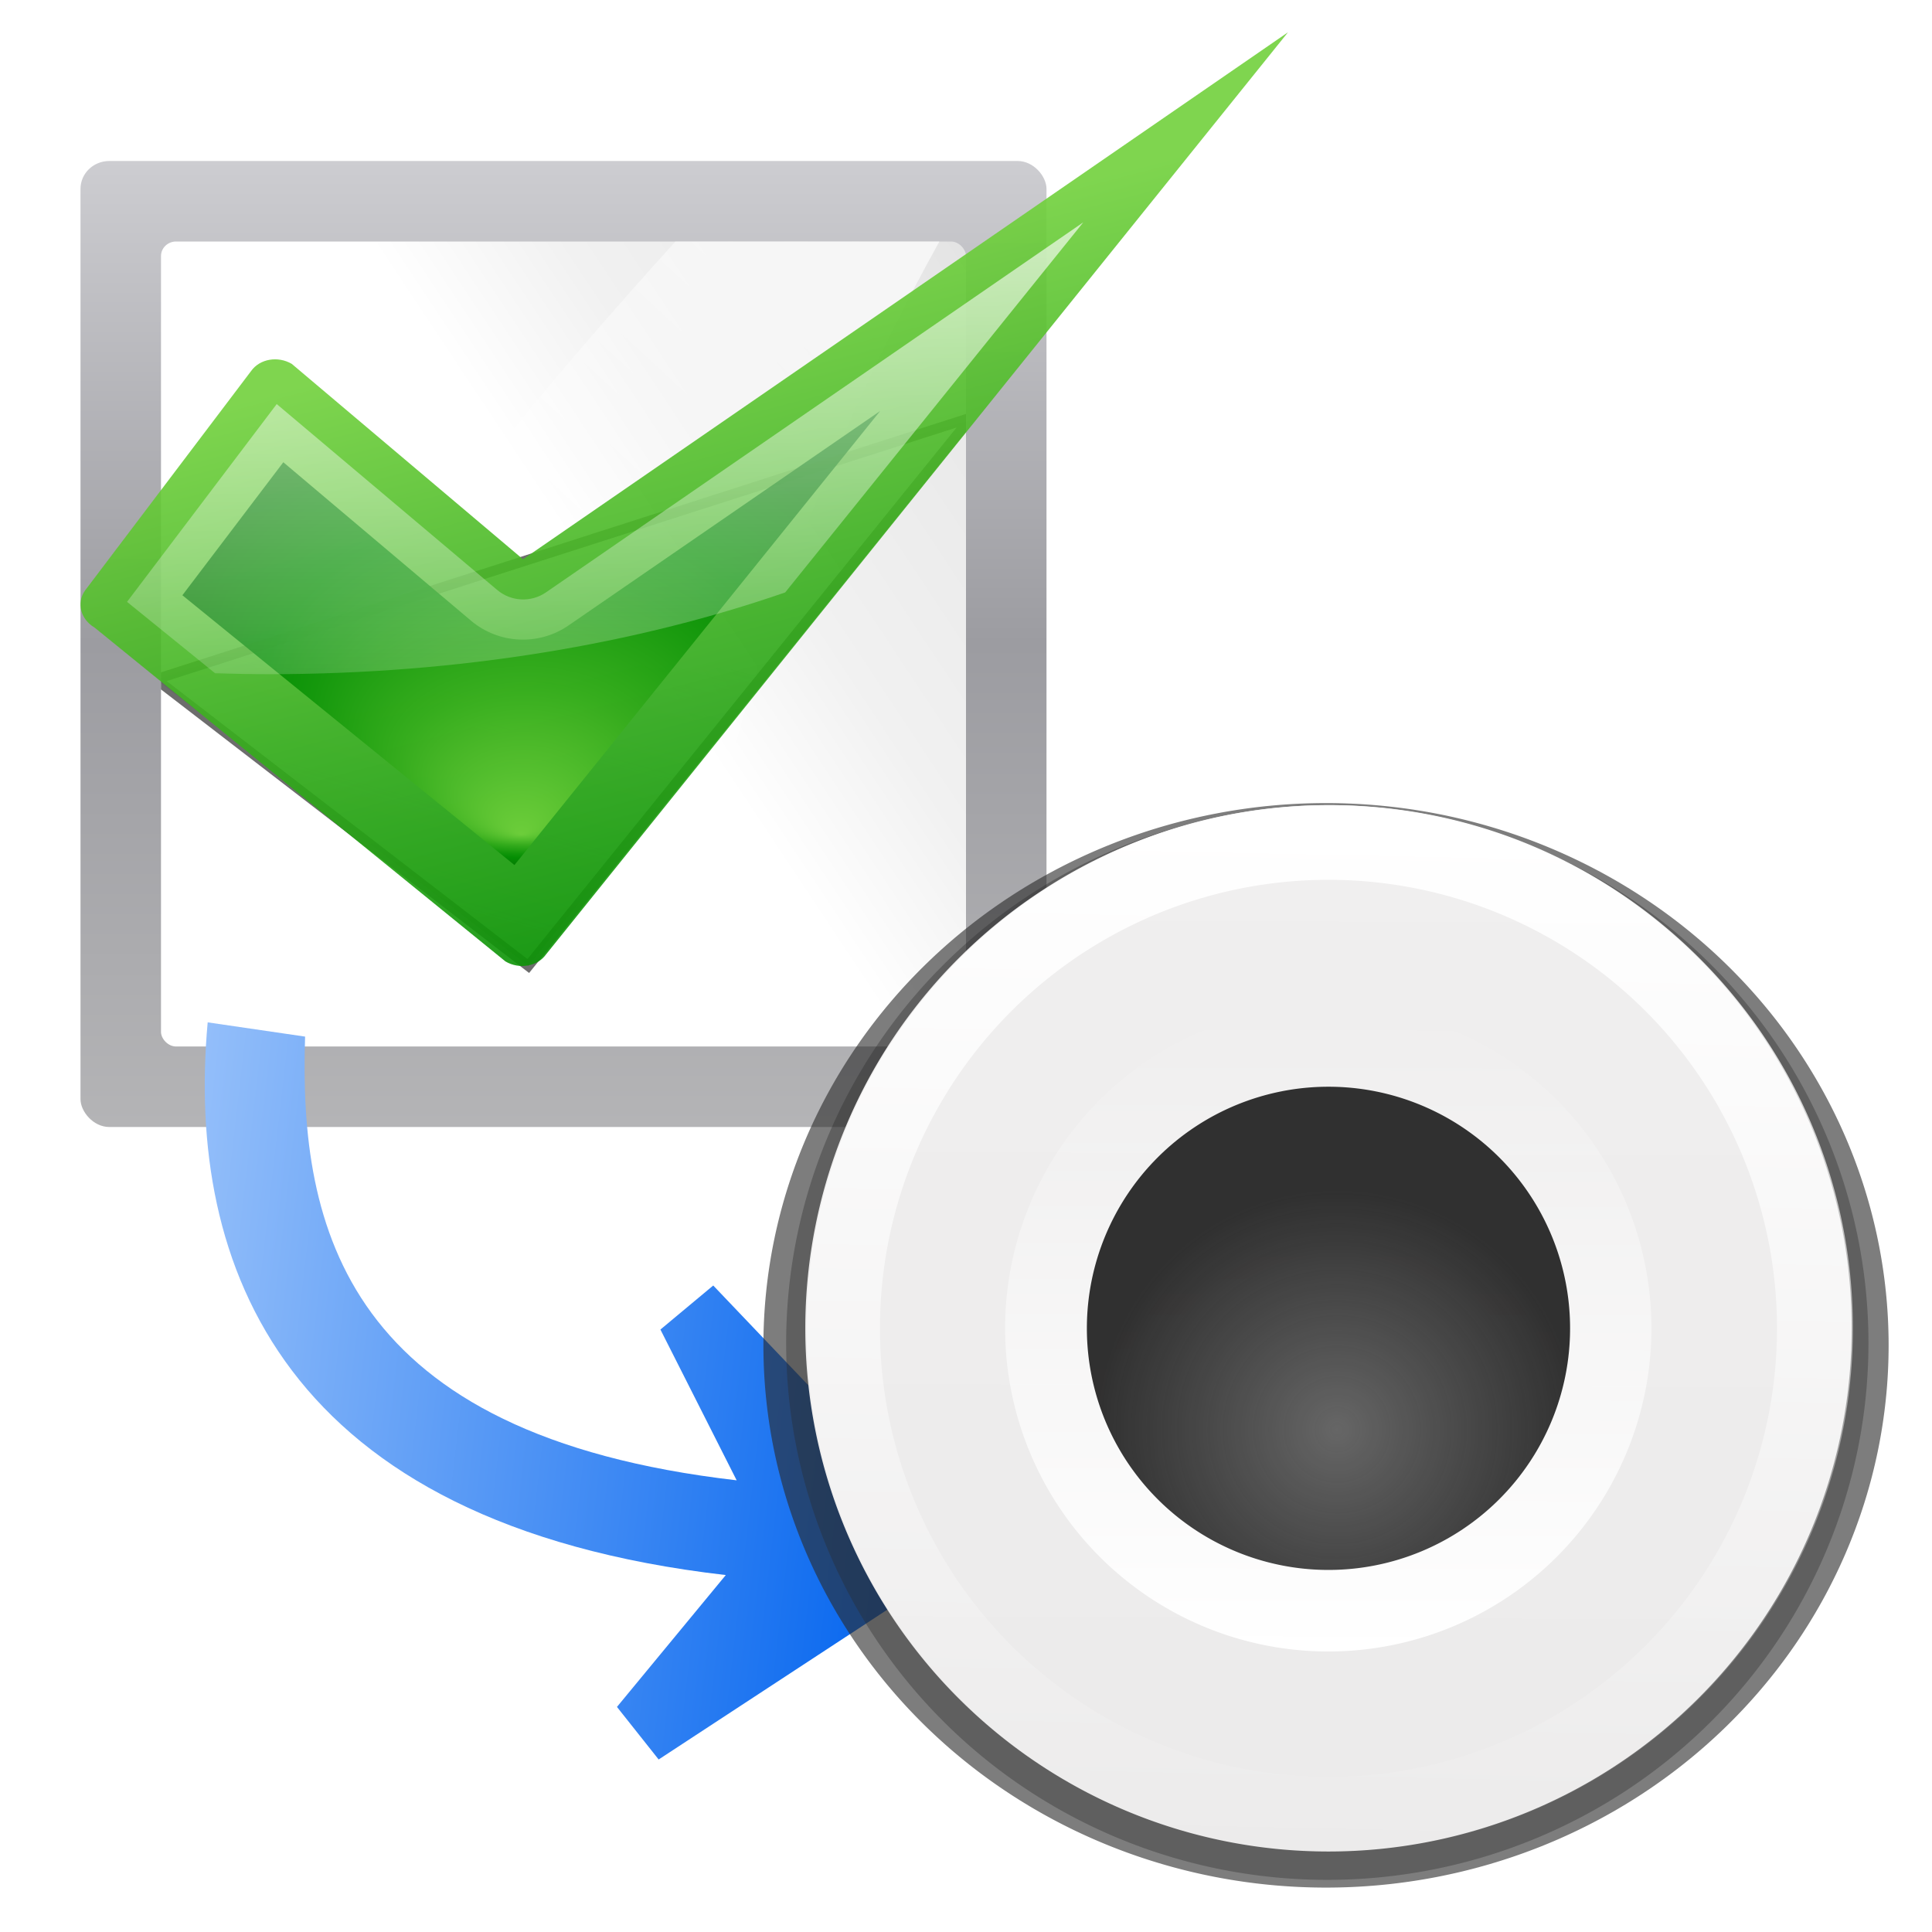 <svg height="24" viewBox="0 0 24 24" width="24" xmlns="http://www.w3.org/2000/svg" xmlns:xlink="http://www.w3.org/1999/xlink"><filter id="a" color-interpolation-filters="sRGB" height="1.048" width="1.048" x="-.024" y="-.024"><feGaussianBlur stdDeviation=".054"/></filter><filter id="b" color-interpolation-filters="sRGB" height="1.12" width="1.12" x="-.06" y="-.06"><feGaussianBlur stdDeviation=".136"/></filter><linearGradient id="c" gradientUnits="userSpaceOnUse" x1="3.626" x2="3.608" y1="-1.153" y2="3.43"><stop offset="0" stop-color="#f0efef"/><stop offset="1" stop-color="#ecebeb"/></linearGradient><linearGradient id="d" gradientUnits="userSpaceOnUse" x1="3.461" x2="3.353" xlink:href="#e" y1="-1.058" y2="4.025"/><linearGradient id="e"><stop offset="0" stop-color="#fff"/><stop offset="1" stop-color="#fff" stop-opacity="0"/></linearGradient><linearGradient id="f" gradientUnits="userSpaceOnUse" x1="3.402" x2="3.409" xlink:href="#e" y1="3.029" y2="-.137"/><radialGradient id="g" cx="3.41" cy="1.927" gradientUnits="userSpaceOnUse" r="1.191"><stop offset="0" stop-color="#666"/><stop offset="1" stop-color="#232323" stop-opacity=".938"/></radialGradient><linearGradient id="h" gradientTransform="matrix(.097 0 0 .156 1.694 -69.804)" gradientUnits="userSpaceOnUse" x1="399.775" x2="399.775" y1="1164.67" y2="549.061"><stop offset="0" stop-color="#b4b4b6"/><stop offset=".5" stop-color="#9c9ca1"/><stop offset="1" stop-color="#cdcdd1"/></linearGradient><linearGradient id="i" gradientTransform="matrix(.833 0 0 1.111 2.667 -7.111)" gradientUnits="userSpaceOnUse" x1="42.729" x2="124.092" y1="100" y2="28"><stop offset="0" stop-color="#fff"/><stop offset=".426" stop-color="#fff"/><stop offset=".589" stop-color="#f1f1f1"/><stop offset=".802" stop-color="#eaeaea"/><stop offset="1" stop-color="#dfdfdf"/></linearGradient><linearGradient id="j" gradientTransform="matrix(1.998 0 0 2.5 -115.725 -16)" gradientUnits="userSpaceOnUse" x1="102.311" x2="74.33" xlink:href="#e" y1="-5.83" y2="32"/><linearGradient id="k" gradientUnits="userSpaceOnUse" x1="43" x2="56" y1="108.75" y2="61.75"><stop offset="0" stop-color="#27951d"/><stop offset="1" stop-color="#27951d" stop-opacity="0"/></linearGradient><clipPath id="l"><rect height="80" rx="1.5" ry="1.444" width="80" x="16" y="24"/></clipPath><filter id="m" height="1.679" width="1.46" x="-.23" y="-.34"><feGaussianBlur stdDeviation="7.853"/></filter><linearGradient id="n" gradientUnits="userSpaceOnUse" x1="46.5" x2="72" xlink:href="#o" y1="-22.396" y2="74.104"/><radialGradient id="o" cx="48" cy="-.215" gradientTransform="matrix(.979 0 0 .973 133 20.876)" gradientUnits="userSpaceOnUse" r="55.148"><stop offset="0" stop-color="#72d13d"/><stop offset=".355" stop-color="#35ac1c"/><stop offset=".619" stop-color="#0f9508"/><stop offset=".757" stop-color="#008c00"/><stop offset="1" stop-color="#007a00"/></radialGradient><radialGradient id="p" cx="52.797" cy="63.406" fx="51.797" fy="93.372" gradientTransform="matrix(1 0 0 .651 0 22.145)" gradientUnits="userSpaceOnUse" r="34.672" xlink:href="#o"/><linearGradient id="q" gradientUnits="userSpaceOnUse" x1="64.189" x2="64.189" xlink:href="#e" y1="12.987" y2="83.759"/><linearGradient id="r" gradientTransform="matrix(.147 .017 .017 -.147 -6.086 21.405)" gradientUnits="userSpaceOnUse" x1="113.157" x2="39.268" y1="25.786" y2="25.786"><stop offset="0" stop-color="#0968ef"/><stop offset="1" stop-color="#aecffc"/></linearGradient><g transform="scale(.125)"><rect fill="url(#h)" height="96" rx="2.857" ry="2.769" width="96" x="8" y="16"/><g fill-rule="evenodd"><rect fill="url(#i)" height="80" rx="1.5" ry="1.444" width="80" x="16" y="24"/><path d="m67.126 24c-21.35 23.57-41.363 49.064-53.831 80h54.393c3.046-29.617 12.557-56.373 25.667-80z" fill="url(#j)"/><path clip-path="url(#l)" d="m96.5 41.5-44 54.5-37-28.5z" fill="url(#k)" filter="url(#m)" opacity=".757" stroke="#000"/></g><path d="m128 3.208-76.023 52.372-22.978-19.415c-1.376-.814-3.183-.51-4.046.71l-16.506 21.813c-.863 1.22-.438 2.857.939 3.671l40.843 33.186c1.376.814 3.183.51 4.046-.71z" fill="url(#n)" opacity=".906"/><path d="m87.469 40.844-30.969 21.312c-2.967 2.042-6.932 1.85-9.688-.469l-18.656-15.75-10.031 13.219 33 26.812z" fill="url(#p)" opacity=".906"/><path d="m107.656 22.094-53.406 36.781c-1.487 1.017-3.47.914-4.844-.25l-21.906-18.469-14.875 19.656 8.75 7.094c1.782.054 3.568.094 5.375.094 18.912 0 36.517-3.006 51.281-8.125z" fill="url(#q)" opacity=".757"/></g><path d="m12.054 19.32-3.872 2.537-.518-.653 1.352-1.638c-5.513-.636-6.711-3.848-6.436-6.866l1.21.177c-.078 2.378.499 4.951 5.361 5.512l-.947-1.873.656-.547z" fill="url(#r)" fill-rule="evenodd" stroke-width=".118"/><g transform="matrix(2.52 0 0 2.52 8.018 12.905)"><path d="m5.879 1.228a2.711 2.711 0 0 1 -2.711 2.711 2.711 2.711 0 0 1 -2.711-2.711 2.711 2.711 0 0 1 2.711-2.711 2.711 2.711 0 0 1 2.711 2.711z" fill="#2a2a2a" filter="url(#a)" opacity=".78" stroke-width=".192" transform="matrix(1.023 0 0 .986 .114 .3)"/><path d="m5.886 3.175a2.711 2.711 0 0 1 -2.711 2.711 2.711 2.711 0 0 1 -2.711-2.711 2.711 2.711 0 0 1 2.711-2.711 2.711 2.711 0 0 1 2.711 2.711z" fill="#2a2a2a" filter="url(#b)" opacity=".59" stroke-width=".192" transform="matrix(.984 0 0 .976 .237 -1.599)"/><path d="m5.946 1.427a2.579 2.579 0 0 1 -2.579 2.579 2.579 2.579 0 0 1 -2.579-2.579 2.579 2.579 0 0 1 2.579-2.579 2.579 2.579 0 0 1 2.579 2.579z" fill="url(#c)" stroke-width=".203"/><path d="m3.373-1.152c-1.424-0-2.579 1.155-2.579 2.579-0 1.424 1.155 2.579 2.579 2.579 1.424 0 2.579-1.155 2.579-2.579 0-1.424-1.155-2.579-2.579-2.579zm-.006.368a2.211 2.211 0 0 1 2.211 2.211 2.211 2.211 0 0 1 -2.211 2.211 2.211 2.211 0 0 1 -2.211-2.211 2.211 2.211 0 0 1 2.211-2.211z" fill="url(#d)" stroke-width=".203"/><path d="m4.959 1.427a1.593 1.593 0 0 1 -1.593 1.593 1.593 1.593 0 0 1 -1.593-1.593 1.593 1.593 0 0 1 1.593-1.593 1.593 1.593 0 0 1 1.593 1.593z" fill="url(#f)" stroke-width=".226"/><path d="m4.558 1.427a1.191 1.191 0 0 1 -1.191 1.191 1.191 1.191 0 0 1 -1.191-1.191 1.191 1.191 0 0 1 1.191-1.191 1.191 1.191 0 0 1 1.191 1.191z" fill="url(#g)" stroke-width=".169"/></g></svg>